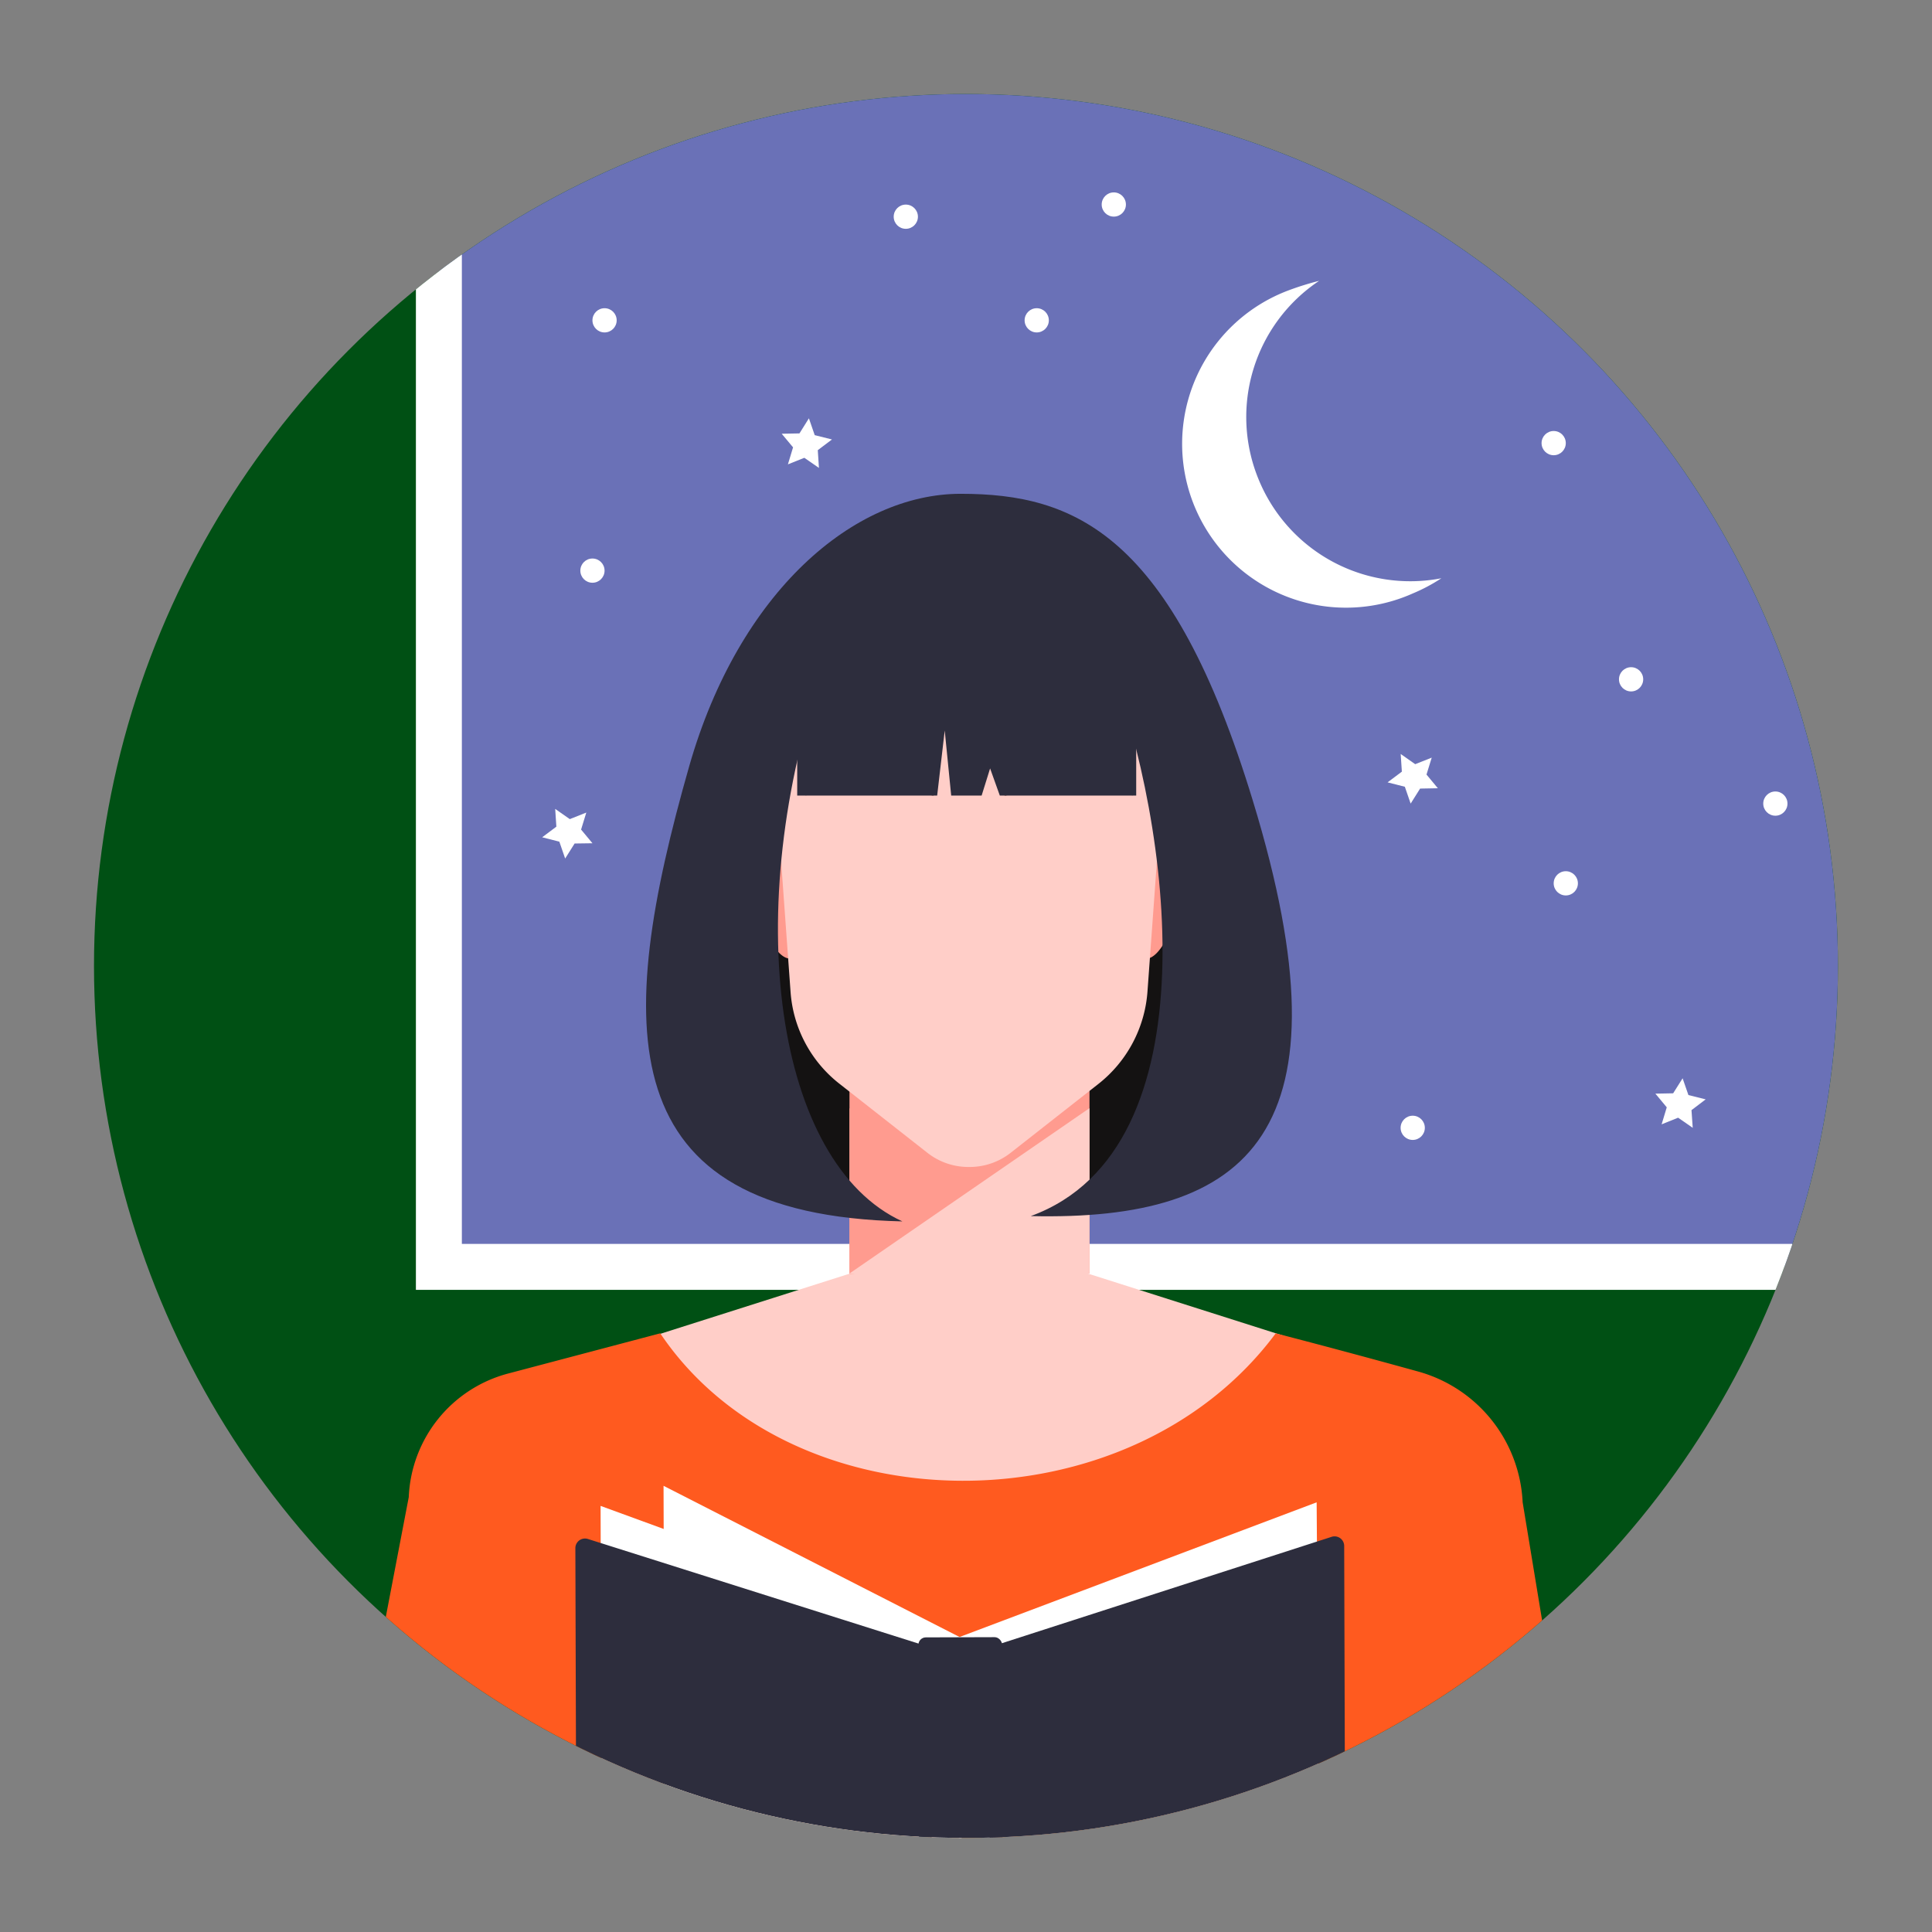 <svg xmlns="http://www.w3.org/2000/svg" xmlns:xlink="http://www.w3.org/1999/xlink" viewBox="0 0 232.87 232.87"><rect x="0" y="0" width="232.87" height="232.87" fill="#808080" stroke="none"/><defs><style>.cls-1{fill:none;}.cls-2{clip-path:url(#clip-path);}.cls-3{fill:#005014;}.cls-4{fill:#6a71b7;stroke:#fff;stroke-width:5.54px;}.cls-5{fill:#ffcec8;}.cls-6{fill:#141212;}.cls-7{fill:#ff9b8f;}.cls-8{fill:#965947;}.cls-9{fill:#2d2d3d;}.cls-10{fill:#ff5a1f;}.cls-11{fill:#fff;}</style><clipPath id="clip-path"><circle class="cls-1" cx="116.43" cy="116.43" r="105.1"/></clipPath></defs><g id="レイヤー_1" data-name="レイヤー 1"><g class="cls-2"><circle class="cls-3" cx="116.43" cy="116.43" r="105.1"/><rect class="cls-4" x="52.9" y="-3.81" width="172.72" height="156.51"/><path class="cls-5" d="M159.29,162.46l-28.31-9H116.8a1.1,1.1,0,0,1,0,.15v-.15H102.59l-28.32,9A11.3,11.3,0,0,0,66.5,174.9c1.06,7.18,2.63,17.75,4.32,29.37a85.39,85.39,0,0,0,46.3,13.55,84.32,84.32,0,0,0,45.25-13.09c1.72-11.8,3.61-22.56,4.69-29.83A11.3,11.3,0,0,0,159.29,162.46Z"/><ellipse class="cls-6" cx="115.75" cy="110.41" rx="29.98" ry="39.8"/><path class="cls-7" d="M95.69,115.67l-.45-.14c-1.65.08-3.7-3.88-3.85-7.47l-.91-6.89c-.06-1.25.27-2.24,1.26-1.93l.3.09A5,5,0,0,1,95.17,104Z"/><path class="cls-7" d="M137.68,115.69l.44-.14c1.65.06,3.66-3.91,3.79-7.51l.84-6.89c.05-1.25-.29-2.24-1.27-1.92l-.31.09a5,5,0,0,0-3.08,4.71Z"/><polygon class="cls-7" points="131.32 120.36 102.39 120.36 102.39 153.55 131.32 153.5 131.32 120.36"/><polygon class="cls-7" points="102.39 133.57 115.79 144.3 102.39 153.5 102.39 133.57"/><path class="cls-5" d="M131.32,133.57V153.5s-17.07,1.88-28.93,0Z"/><path class="cls-5" d="M116.84,62.23c-13.3,0-24.09,10-24.09,22.44A20.56,20.56,0,0,0,93,87.92l2.29,31.65a15.44,15.44,0,0,0,5.88,11.05l10.56,8.29a8,8,0,0,0,5,1.75h.14a8,8,0,0,0,5-1.75l10.51-8.25a15.6,15.6,0,0,0,5.93-11.16l2.29-31.58a21.81,21.81,0,0,0,.25-3.25h0C140.92,72.27,130.14,62.23,116.84,62.23Z"/><path class="cls-8" d="M121.08,95.93l7.21-1.69a9.27,9.27,0,0,1,6.07.64l2.21,1.05-3.34-2.57a4.44,4.44,0,0,0-3.57-.84L122.22,94Z"/><path class="cls-8" d="M112.54,95.93l-7.21-1.69a9.27,9.27,0,0,0-6.07.64l-2.21,1.05,3.34-2.57a4.45,4.45,0,0,1,3.57-.84L111.4,94Z"/><path class="cls-9" d="M133.8,80.13c7.14,18.78,12.78,58.3-9.56,66.45,26.39.61,39-10,26.79-50-9.8-32.24-21.5-37.06-35.24-37.06-12.85,0-26.69,11.77-32.71,32.81-9,31.52-9.69,54.08,25.69,54.89C93.51,140.24,89,109.85,99.4,80.13,108.91,76.7,126.91,76,133.8,80.13Z"/><polygon class="cls-9" points="96.09 77.21 96.09 95.89 112.96 95.89 113.87 88.05 114.65 95.89 118.32 95.89 119.34 92.62 120.51 95.89 136.95 95.89 136.95 76.15 126.54 69.46 110.94 69.46 96.09 77.21"/><path class="cls-10" d="M190.65,224.29l-7.12-43.21a17.2,17.2,0,0,0-12.61-15.77c-5.1-1.41-11.23-3.07-17.15-4.6-17.75,23.87-58.36,23.52-74.19,0l-18.31,4.84a16.1,16.1,0,0,0-12,14.9l-8.4,43.84H190.65Z"/><path class="cls-11" d="M151.71,57.8A19.73,19.73,0,0,1,159,33.85,34.48,34.48,0,0,0,155.31,35a19.75,19.75,0,1,0,15,36.52,20.64,20.64,0,0,0,3.42-1.82A19.75,19.75,0,0,1,151.71,57.8Z"/><circle class="cls-11" cx="187.27" cy="53.41" r="1.46"/><circle class="cls-11" cx="196.6" cy="81.88" r="1.46"/><circle class="cls-11" cx="213.99" cy="96.86" r="1.46"/><circle class="cls-11" cx="134.25" cy="24.65" r="1.46"/><circle class="cls-11" cx="109.18" cy="26.12" r="1.46"/><circle class="cls-11" cx="124.96" cy="38.61" r="1.46"/><circle class="cls-11" cx="71.41" cy="68.78" r="1.46"/><circle class="cls-11" cx="188.73" cy="106.47" r="1.46"/><circle class="cls-11" cx="170.28" cy="135.94" r="1.46"/><circle class="cls-11" cx="72.87" cy="38.61" r="1.46"/><polygon class="cls-11" points="98.71 56.4 96.95 55.18 94.97 55.97 95.59 53.92 94.22 52.28 96.36 52.24 97.5 50.42 98.2 52.45 100.28 52.97 98.57 54.26 98.71 56.4"/><polygon class="cls-11" points="204.03 135.94 202.27 134.72 200.28 135.52 200.9 133.47 199.53 131.82 201.67 131.78 202.81 129.97 203.51 131.99 205.59 132.51 203.88 133.81 204.03 135.94"/><polygon class="cls-11" points="173.31 95.01 171.17 95.05 170.03 96.86 169.33 94.83 167.25 94.3 168.97 93.01 168.83 90.88 170.58 92.11 172.57 91.32 171.94 93.36 173.31 95.01"/><polygon class="cls-11" points="71.41 101.64 69.26 101.67 68.12 103.48 67.42 101.45 65.35 100.92 67.06 99.64 66.92 97.5 68.68 98.73 70.67 97.94 70.04 99.99 71.41 101.64"/><polygon class="cls-11" points="72.57 243.75 116.18 259.5 115.73 197.35 72.39 181.51 72.57 243.75"/><polygon class="cls-11" points="80.16 241.33 116.18 259.5 115.73 197.35 79.98 179.09 80.16 241.33"/><polygon class="cls-11" points="115.32 197.44 158.7 181.08 159.13 243.23 116.02 259.68 115.32 197.44"/><path class="cls-9" d="M161.4,251.64,120.92,264.7a1.16,1.16,0,0,1-1.52-1.1l-.19-64.19a1.18,1.18,0,0,1,.81-1.11l40.48-13.06a1.16,1.16,0,0,1,1.52,1.1l.19,64.19A1.18,1.18,0,0,1,161.4,251.64Z"/><path class="cls-9" d="M70.35,251.91l40.56,12.82a1.16,1.16,0,0,0,1.51-1.11l-.19-64.19a1.16,1.16,0,0,0-.81-1.1L70.87,185.5a1.16,1.16,0,0,0-1.52,1.11l.19,64.19A1.17,1.17,0,0,0,70.35,251.91Z"/><rect class="cls-9" x="110.79" y="197.35" width="10.09" height="68.43" rx="0.9" transform="translate(-0.68 0.34) rotate(-0.17)"/></g></g></svg>